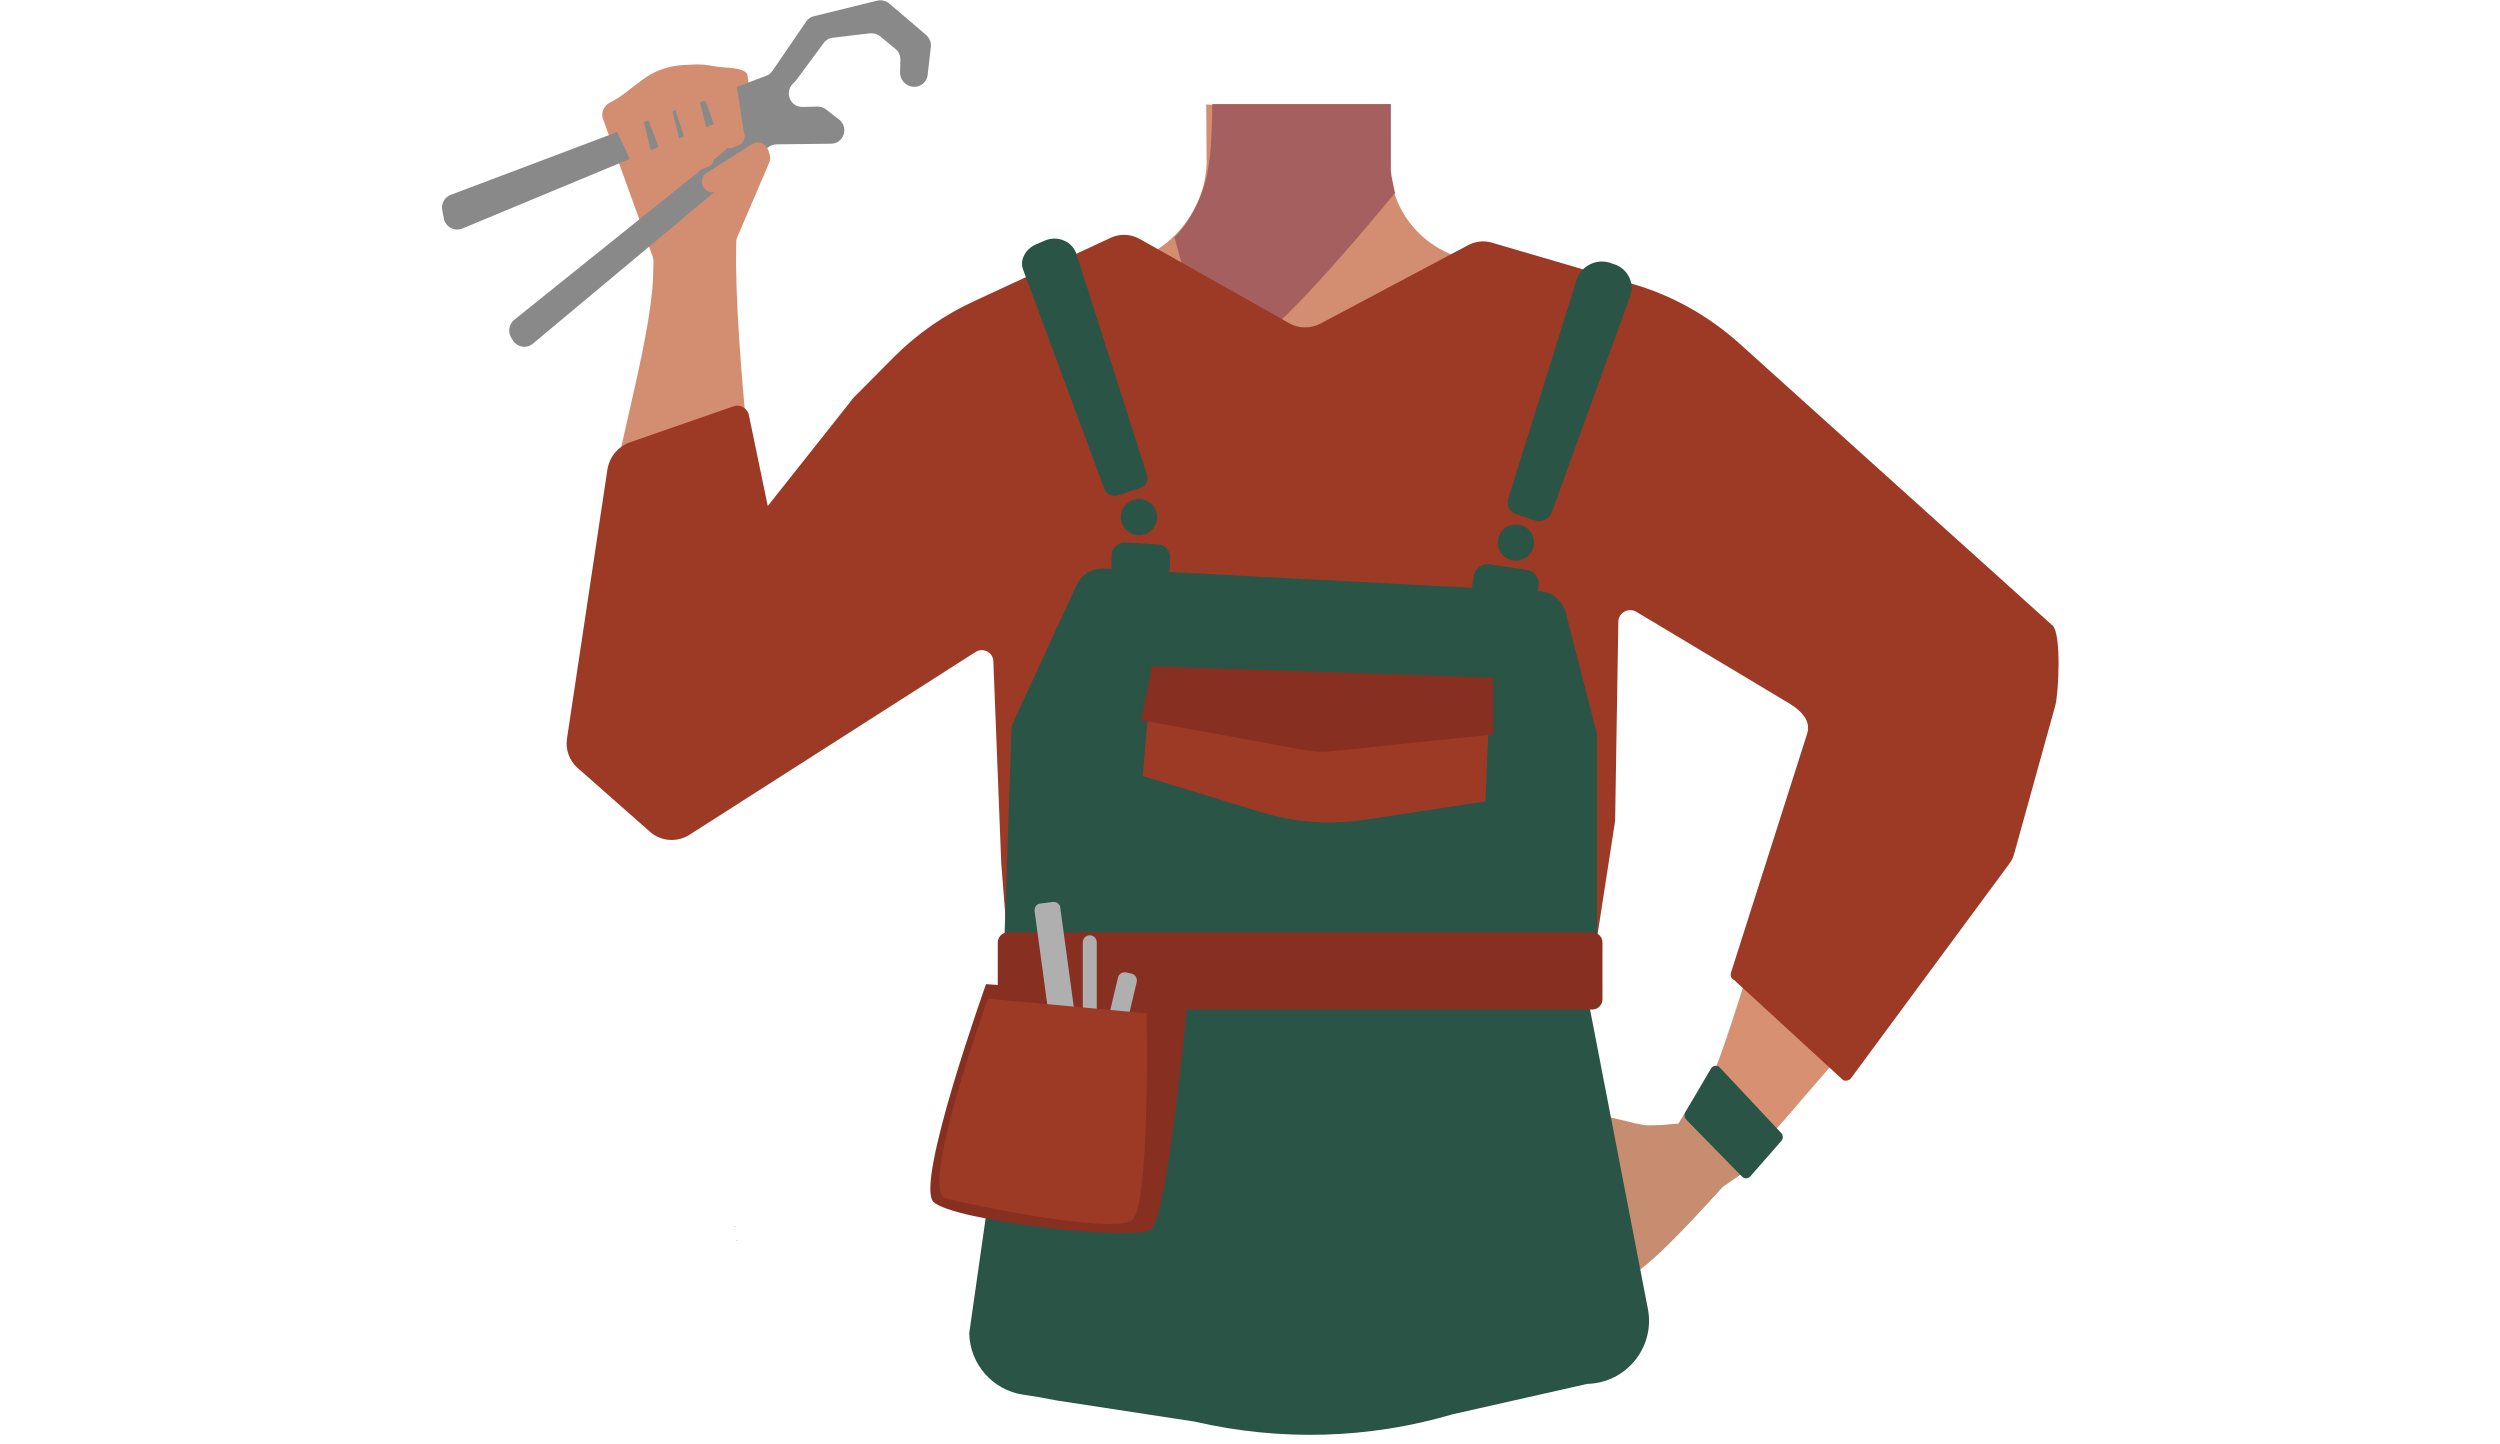 <?xml version="1.0" encoding="utf-8"?>
<!-- Generator: Adobe Illustrator 26.0.2, SVG Export Plug-In . SVG Version: 6.00 Build 0)  -->
<svg version="1.1" id="Calque_1" xmlns="http://www.w3.org/2000/svg" xmlns:xlink="http://www.w3.org/1999/xlink" x="0px" y="0px"
	 viewBox="0 0 788 455" style="enable-background:new 0 0 788 455;" xml:space="preserve">
<style type="text/css">
	.st0{fill:#D38E72;}
	.st1{fill:#A45F5E;}
	.st2{fill:none;stroke:#000000;stroke-width:3;stroke-miterlimit:10;}
	.st3{fill:#D79072;}
	.st4{fill:#C78D71;}
	.st5{fill:#295446;}
	.st6{fill:#473415;}
	.st7{fill:#472E1D;}
	.st8{fill:#9C3A26;}
	.st9{fill:#873022;}
	.st10{fill:#AFAFAF;}
	.st11{fill:#898989;}
</style>
<path class="st0" d="M538.5,142c-0.6,41.3-28.2,35.7-39.7,45.5c-13.5,11.6-8.9,53.8-18.5,68.8c-2.7,4.1-12.3,10.9-17,9.8
	c-13.4-3.1-25.8-33-37.4-40.5c-6.8-4.4-25.4-3.9-32.5,0c-12,6.7-24,37.5-37.4,40.5c-4.7,1.1-14.4-5.6-17-9.8
	c-9.6-15.1-4.9-57.2-18.5-68.8c-11.4-9.8-38.9-4.2-39.7-45.5c-0.4-28.6,37.6-40.1,37.6-40.1l43.1-21.4c2.8-1.4,5.4-3.1,7.6-5.2
	c0.9-0.8,1.7-1.6,2.5-2.5c0.2-0.2,0.5-0.5,0.8-0.9c4.2-5.1,7-11.2,7.7-17.6c0.2-1.5,0.3-3,0.2-4.5v-3l-0.1-13.9l0.9,0.1h0.5
	l27.3,2.2l28.9-2.3h0.1l0.1,5.6l0.1,8.7v1.6v3.4c0,0.3,0,0.8,0,1.1l0,0c0,0.6,0.1,1.4,0.2,2c0.2,1.6,0.5,3.3,1,4.9
	c2.4,8.3,8.2,15.1,15.8,18.9l43.6,21.6c1.1,0.5,2.3,1.1,3.4,1.4C509.7,105,538.9,116.9,538.5,142z"/>
<path class="st1" d="M439.8,60.7l-1.1,1.3c-5.6,6.8-31,37.6-44.9,47.6c-3.4,2.5-6.1,3.7-7.7,2.9c-7.3-3.5-15.9-37.7-15.9-37.7
	l0.1-0.1c0.6-0.6,1.3-1.3,1.8-2c0.3-0.4,0.8-0.9,1.1-1.4l0.1-0.1c3.5-4.8,5.9-10.4,7.2-16.3c0-0.2,0.1-0.4,0.1-0.6
	c0.3-1.5,0.5-3.2,0.8-5.2c0.1-0.8,0.1-1.5,0.2-2.4c0.3-4.1,0.5-8.8,0.5-13.8v-0.1h56.3v5.6V42v4.6v7.2l0.1,0.9l0.1,0.8l1,4.9
	L439.8,60.7z"/>
<path class="st2" d="M476.3,149.3c12.8,26.9,44,41.7,44,41.7s57,35.3,75.7,47.3c8.8,5.7,27.1,17.9,41.9-3.9l0,0
	c12.2-17.9-3-32.7-11-38.9c-16.1-12.7-51.5-35.1-65.1-50.2c-10.1-11.3-21.3-32.6-46.3-38.9c0,0-20-7.4-34.2,8.9l-0.5,0.6
	C472.9,125,471.1,138.2,476.3,149.3z"/>
<path class="st3" d="M622.8,197.8c-19.9-7.7-35.2,12.7-40.2,20.4c-5.1,7.7-11.5,25.7-14.6,34.5c-8.1,22.6-18.8,61.6-27.1,83.7
	c-5.4,14.5-8.7,21.9-0.3,27.9c7.5,5.4,17.3-6.2,21.2-10.6c15.9-18.5,47.6-54.2,61.1-76.2c5.5-9,15.1-28.4,17.3-38.7
	C646.5,209.7,628.7,200,622.8,197.8z"/>
<path class="st2" d="M484.6,316.7c-1-4.3-6.1-27.2-6-36.3c0.1-9.9,4.3-29.8,1.9-39.4c-10.5-42.6-132.8-42.7-143.3,0
	c-2.4,9.6,1.8,29.6,1.9,39.4c0.1,9.2-5.1,32-6,36.3c-11.8,54.1,75.7,78.9,75.7,78.9S496.5,370.9,484.6,316.7z"/>
<path class="st4" d="M544,360.5c2.2,3.4,3.3,9.7-3.2,15.9c0,0-18.9,21.7-27.3,26.1c-3.8,1.9-13.8,6.7-16.6,3.5
	c-7.8-9-13-30.8-10.4-44.8c0.8-4.2,10.1-8.6,14.3-9.5c4.6-0.9,14,2.8,18.6,3c2.6,0,5.2-0.1,7.7-0.4
	C533.4,353.8,540.9,355.7,544,360.5z"/>
<polygon class="st4" points="533.4,347 529,354.2 532.6,367.7 536.9,380.7 542.9,374.2 553.7,366.7 "/>
<path class="st5" d="M531.2,350.6l8.1-13.8c0.6-1,2-1.2,2.8-0.3l19.4,20.7c0.6,0.7,0.6,1.7,0,2.4l-9.8,11.2
	c-0.7,0.8-1.9,0.8-2.6,0.1l-17.6-18C530.9,352.2,530.8,351.3,531.2,350.6z"/>
<path class="st0" d="M206.4,82.8c-3.4-9.7-12.9-35.7-16.3-45.2c-0.8-2,0.2-4.2,2-5.2c4.2-2,7.4-5.3,11.6-8.1
	c3.4-2.3,7.4-3.5,11.5-3.8c1.6-0.1,3.2-0.1,4.5-0.2c1.3,0,2.6,0.1,3.8,0.3c1.2,0.2,2.9,0.5,4.3,0.6c2.2,0.2,7.2,0.3,7.8,2.4l1.1,8.3
	c0,0.9,0.2,4.5,0.6,5.3l4.9,10.4c0.6,1.2,0.8,2.6,0.2,3.8l-11.7,27.3c-0.5,1.2-1.5,2-2.8,2.4l-16.7,4.2
	C209.2,85.9,207,84.7,206.4,82.8z"/>
<polygon points="231.5,386.6 231.6,386.5 231.5,386.5 "/>
<polygon points="231.6,386.5 231.7,386.6 231.7,386.5 "/>
<polygon points="231.5,386.6 231.6,386.5 231.5,386.5 "/>
<polygon points="231.6,386.5 231.7,386.6 231.7,386.5 "/>
<path class="st2" d="M476.3,140.3c12.8,26.9,44,41.7,44,41.7s57,35.3,75.7,47.3c8.8,5.7,27.1,17.9,41.9-3.9l0,0
	c12.2-17.9-3-32.7-11-38.9c-16.1-12.7-51.5-35.1-65.1-50.2c-10.1-11.3-21.3-32.6-46.3-38.9c0,0-20-7.4-34.2,8.9l-0.5,0.6
	C472.9,116.1,471,129.3,476.3,140.3L476.3,140.3z"/>
<path class="st0" d="M218.3,258.5c19-2.5,23.1-27.5,24.1-36.7s-1-28.1-1.9-37.4c-2.5-23.8-11.3-95.5-7.6-118.6
	c2.6-16.1-27.7-4.3-27.7-4.3s1.5,19.2,0.3,30.8c-2.6,24.2-13,55.8-18.7,95.8c-1.5,10.5-0.8,32,1.5,42.3
	C194.6,258.9,212.9,259.3,218.3,258.5z"/>
<path class="st2" d="M344.5,140.7c-9.1,28.3-38.2,47.1-38.2,47.1s-51.8,42.4-68.9,56.8c-8.1,6.8-24.5,21.2-42,1.6l0,0
	c-14.4-16.1-1.3-32.8,5.8-40c14.3-14.7,46.5-41.5,58-58.3c8.5-12.5,16.8-35.2,40.9-44.6c0,0,18.8-10,35.1,4.3l0.6,0.5
	C344.8,116.1,348.2,128.9,344.5,140.7z"/>
<polygon points="232.2,391.1 232.3,391 232.2,391 "/>
<polygon points="232.3,391 232.4,391.1 232.4,391 "/>
<polygon points="232.2,391.1 232.3,391 232.2,391 "/>
<polygon points="232.3,391 232.4,391.1 232.4,391 "/>
<polygon class="st6" points="325.2,360.7 326.8,336.5 493.5,336.5 495.7,357.4 "/>
<circle class="st7" cx="483.5" cy="329.3" r="5.1"/>
<path class="st8" d="M500.7,313l8.3-53.7c0.1-0.4,0.1-1,0.1-1.4l1-61.9c0-2.8,3.1-4.6,5.6-3.2l46.9,28.1c4.3,2.4,8.5,5.8,7,10.4
	l-24,75.3c-0.3,1,0.1,1.9,1.1,2.4l34.3,31.5c0.9,0.3,1.8,0.1,2.4-0.6l49.9-67.6c0.8-1,1.3-2.2,1.6-3.3l12.9-46.5
	c1.1-3.7,2-22.7-0.8-25.3l-98.7-88.9c-9.8-8.8-21.4-15.3-34-18.9l-44-12.9c-2.6-0.8-5.4-0.4-7.6,0.8L416.2,102
	c-3.1,1.6-6.8,1.6-9.8-0.1l-47.2-26.6c-2.9-1.6-6.3-1.7-9.2-0.3l-42.9,19.9c-9.4,4.3-18,10.3-25.3,17.6l-12.9,13
	c-0.2,0.2-0.4,0.4-0.6,0.8L242,159.5l-6-28.9c-0.6-2-2.7-3.2-4.6-2.6l-33.1,11.5c-3.5,1.3-6.1,4.4-6.8,8.2l-12.8,85.2
	c-0.5,3.4,0.8,6.9,3.3,9.1l22.9,20.2c3.4,3,8.4,3.4,12.3,1l90.3-57.7c2.4-1.5,5.5,0.1,5.6,2.9l2.5,63.9l2.7,33.9"/>
<path class="st5" d="M318.2,306l1.3,15.6c0,0.2,0,0.4,0,0.6l-14,98c0.2,9.9,7.5,18,17,19.4c3.5,0.5,7,1.1,10.4,1.8l43.7,6.7
	c26.8,6.2,54.7,5.5,81.2-2.3l42.5-9.6c12.2-0.3,21.2-11.3,19.2-23.2l-18.7-96.8c-0.2-1.1-0.2-2.2,0-3.2"/>
<path class="st5" d="M326.6,77l2.8-1.2c4.1-1.7,8.7,0.4,9.9,4.3l22.3,69.8c0.4,1.6-0.4,3.3-2.2,3.9l-7,2.3c-1.8,0.5-3.7-0.3-4.3-2
	l-25.5-68.8C321.2,82.2,323.1,78.5,326.6,77z"/>
<path class="st5" d="M509.4,83.5l-1.2-0.4c-4.4-1.9-9.6,0.4-11.2,4.9l-21.6,69.2c-0.6,2,0.4,4.2,2.6,4.9l5.7,1.9
	c2.2,0.8,4.6-0.3,5.4-2.5l24.8-68.4C515.2,89.3,513.2,85.1,509.4,83.5z"/>
<circle class="st5" cx="359" cy="163" r="5.7"/>
<circle class="st5" cx="477.8" cy="171" r="5.7"/>
<path class="st5" d="M347.8,179.2l137.6,7.2c3.8,0.1,7,2.9,8.1,6.6l9.6,37.4c0.1,0.8,0.3,1.4,0.3,2.2v72.2H316.3l2.5-74.3
	c0-1.2,0.3-2.3,0.8-3.3l19.7-42.7C340.9,181,344.2,179.1,347.8,179.2z"/>
<path class="st5" d="M364.3,183.1l-10.2-0.6c-2.3-0.1-4-2.2-3.8-4.4l0.1-3.3c0.1-2.3,2.2-4,4.4-3.8l10.2,0.6c2.3,0.1,4,2.2,3.8,4.4
	l-0.1,3.3C368.6,181.4,366.6,183.1,364.3,183.1z"/>
<path class="st5" d="M478.9,194l-11.4-1.7c-2.5-0.3-4.3-2.6-3.8-5.2l0.8-5.4c0.3-2.5,2.6-4.3,5.2-3.8l11.4,1.7
	c2.5,0.3,4.3,2.6,3.8,5.2l-0.8,5.4C483.6,192.6,481.4,194.4,478.9,194z"/>
<path class="st8" d="M363.1,210.3l-2.9,34.3l38,11.6c10.1,3,20.9,3.8,31.3,2.3l38.7-5.9l1.5-34.9L363.1,210.3z"/>
<path class="st9" d="M363.1,210l-3.5,17l52.5,9.6c2.2,0.4,4.4,0.4,6.6,0.3l52-5.4v-17.9L363.1,210z"/>
<path class="st9" d="M501.9,318.2H317.7c-1.8,0-3.2-1.4-3.2-3.2v-17.9c0-1.8,1.4-3.2,3.2-3.2h184.2c1.8,0,3.2,1.4,3.2,3.2V315
	C505.1,316.8,503.6,318.2,501.9,318.2z"/>
<path class="st9" d="M310.8,310.2c0,0-22.4,62.6-16.6,68.6c5.8,6,63.7,12.6,68.7,8.7c5.1-3.9,11.5-72.8,11.5-72.8L310.8,310.2z"/>
<path class="st10" d="M339,337l-3.9,0.5c-1.2,0.1-2.3-0.6-2.4-1.8l-6.6-48.5c-0.1-1.2,0.6-2.3,1.8-2.4l3.9-0.5
	c1.2-0.1,2.3,0.6,2.4,1.8l6.6,48.5C341,335.7,340.2,336.8,339,337z"/>
<path class="st10" d="M343.5,337.4L343.5,337.4c-1.2,0-2.2-1-2.2-2.2V297c0-1.2,1-2.2,2.2-2.2l0,0c1.2,0,2.2,1,2.2,2.2v38.3
	C345.5,336.5,344.7,337.4,343.5,337.4z"/>
<path class="st10" d="M349.5,337.2l-1.7-0.4c-1.2-0.3-1.8-1.4-1.6-2.6l6.2-26.1c0.3-1.2,1.4-1.8,2.6-1.6l1.7,0.4
	c1.2,0.3,1.8,1.4,1.6,2.6l-6.2,26.1C351.8,336.8,350.6,337.6,349.5,337.2z"/>
<path class="st8" d="M311.4,314.8c0,0-21.9,60.6-13.3,62.9c8.6,2.3,52.8,11.3,58.7,6.9c5.8-4.4,4.6-65.2,4.6-65.2L311.4,314.8z"/>
<path class="st11" d="M142.1,61.4l99.4-37.5c0.9-0.3,1.5-0.9,2-1.6l10.6-15.5c0.6-0.9,1.5-1.5,2.5-1.7l19.9-4.9c1.3-0.3,2.8,0,3.9,1
	l11.5,9.8c1.1,1,1.7,2.4,1.5,3.8l-1,8.8c-0.3,3.1-3.9,4.8-6.5,3.1l0,0c-1.4-0.8-2.2-2.3-2.2-3.8l0.1-4.1c0-1.3-0.5-2.6-1.6-3.4
	l-4.7-3.9c-0.9-0.8-2.2-1.1-3.3-1l-11.7,1.4c-1.2,0.1-2.3,0.8-2.9,1.7l-8.5,11.5c-0.1,0.1-0.2,0.3-0.4,0.5l-0.8,0.8
	c-2.7,2.7-0.8,7.5,3.2,7.3l4.6-0.1c1,0,2,0.3,2.8,1l4,3.1c3.2,2.5,1.4,7.7-2.7,7.6l-17,0.2c-1,0-1.9,0.4-2.8,1l-74,61.8
	c-1.8,1.6-4.7,1.3-6.2-0.8l-0.5-0.8c-1.3-1.8-1-4.5,0.8-5.9l66-53c0.9-0.6,1.3-1.6,1.6-2.6l0.2-0.9c0.6-3.4-2.7-6.1-5.9-4.8
	L145.8,72c-2.6,1.1-5.4-0.5-5.9-3.1l-0.5-2.6C139,64.2,140.1,62.1,142.1,61.4z"/>
<path class="st0" d="M190.8,34.7c0.3,0,9.9,18,11.3,26c0.3,1.7,2.2,2.8,3.9,2.2l0.4-0.2c1.2-0.4,1.9-1.7,1.7-2.9l-5.5-22.9
	c-0.1-0.5,1-1,1.2-0.4l7.4,19.1c0.4,1.6,2.3,2.5,3.9,1.8l0,0c1.3-0.4,1.9-1.7,1.7-3L212,35.3c-0.1-0.8,0.6-1.4,0.9-0.6l5.4,16.6
	c0.5,1.5,2.3,2.4,3.8,1.7l1.1-0.4c1.4-0.5,2-1.9,1.7-3.3l-4.2-16.6c-0.2-0.6,1.5-1.2,1.8-0.6l4.6,13c0.6,1.4,2.3,2,3.7,1.5l2-0.8
	c1.5-0.5,2.3-2.6,1.7-4l-2.9-18.5"/>
<path class="st0" d="M242.3,47.8l-0.5-1.1c-0.9-1.7-3.1-2.3-4.7-1.3l-14.4,9.1c-0.8,0.4-1.3,1.2-1.4,2l0,0c-0.5,2.5,1.6,4.6,4.1,4
	l3.1-0.8c2-0.5,4.1,1,4.1,3.1l0.1,2.6"/>
</svg>

